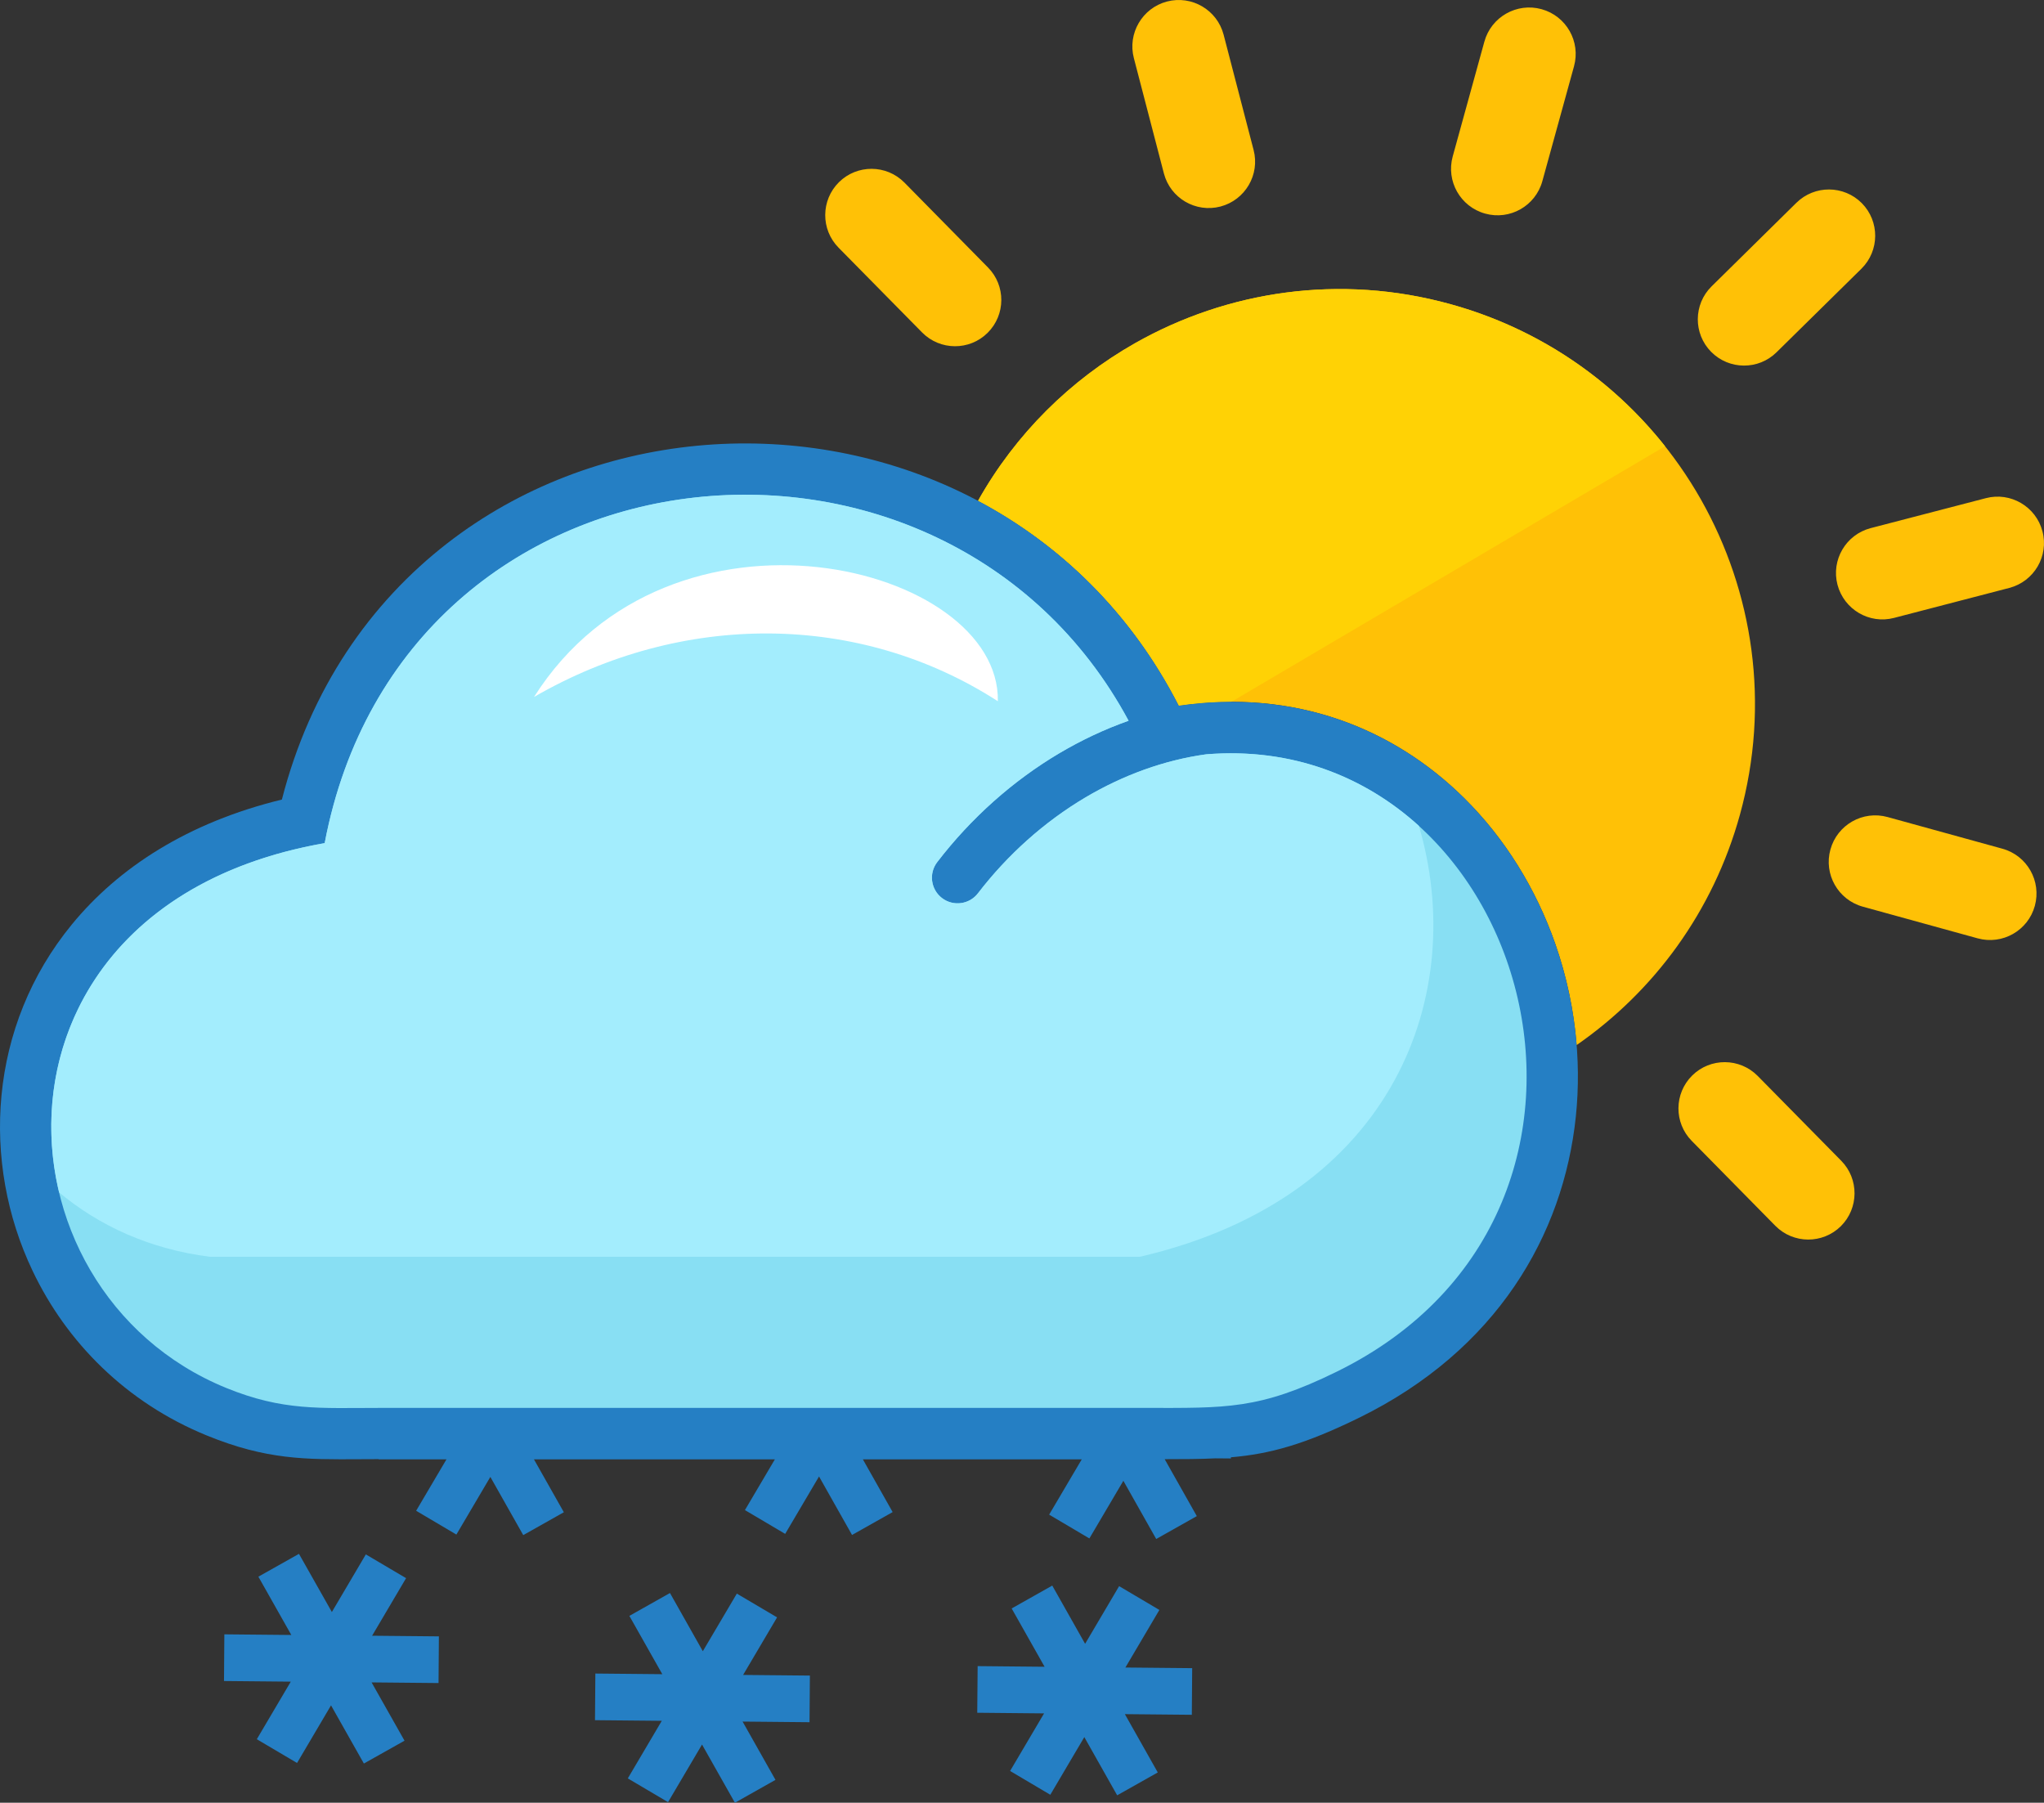 <svg xmlns="http://www.w3.org/2000/svg" shape-rendering="geometricPrecision" text-rendering="geometricPrecision" image-rendering="optimizeQuality" fill-rule="evenodd" clip-rule="evenodd" viewBox="0 0 512 451.52"><rect x="0" y="0" width="512" height="451.52" fill="#333333" stroke="none"/><path fill="#FFC106" fill-rule="nonzero" d="M284.02 14.56c-1.62-6.19 2.11-12.55 8.3-14.18 6.2-1.62 12.55 2.09 14.18 8.3l7.51 28.87c1.63 6.2-2.1 12.55-8.3 14.18-6.2 1.62-12.55-2.09-14.17-8.3l-7.52-28.87zm79.26 61.61c27.67 7.63 49.62 25.75 62.76 48.89 13.12 23.15 17.43 51.3 9.8 78.97-6.73 24.4-21.62 44.34-40.91 57.72-.69-8.68-2.51-17.24-5.36-25.38-4.83-13.79-12.63-26.44-22.89-36.55-17.62-17.37-42.25-27.31-71.41-23.06-11.94-23.35-29.76-40.42-50.29-51.32 9.41-16.77 23.14-30.29 39.33-39.48 23.15-13.12 51.3-17.43 78.97-9.79zm8.54-65.74c1.71-6.2 8.12-9.84 14.33-8.13 6.19 1.71 9.84 8.12 8.12 14.32l-7.93 28.76c-1.71 6.2-8.12 9.84-14.32 8.12-6.2-1.71-9.84-8.12-8.13-14.32l7.93-28.75zm78.15 40.37c4.55-4.49 11.89-4.45 16.4.09 4.49 4.55 4.46 11.89-.09 16.4l-21.26 20.93c-4.54 4.5-11.88 4.46-16.39-.09-4.5-4.55-4.46-11.89.09-16.39l21.25-20.94zm47.47 73.97c6.19-1.62 12.55 2.11 14.17 8.3 1.64 6.2-2.08 12.55-8.29 14.18l-28.87 7.51c-6.2 1.63-12.54-2.1-14.18-8.3-1.62-6.2 2.09-12.55 8.3-14.18l28.87-7.51zm4.13 87.8c6.21 1.71 9.84 8.12 8.13 14.33-1.71 6.19-8.12 9.83-14.32 8.12l-28.76-7.93c-6.2-1.71-9.84-8.12-8.12-14.32 1.71-6.2 8.12-9.84 14.32-8.13l28.75 7.93zm-40.37 78.15c4.49 4.55 4.45 11.89-.09 16.4-4.55 4.49-11.89 4.46-16.4-.09l-20.93-21.26c-4.5-4.54-4.46-11.88.09-16.39 4.55-4.5 11.89-4.46 16.4.09l20.93 21.25zM210.05 62.03c-4.49-4.55-4.45-11.89.1-16.4 4.54-4.49 11.88-4.46 16.39.09l20.93 21.26c4.5 4.54 4.46 11.88-.09 16.39-4.54 4.5-11.89 4.46-16.39-.09l-20.94-21.25z"/><path fill="#FFD205" fill-rule="nonzero" d="M363.28 76.17c22.11 6.1 40.57 18.9 53.8 35.6l-108.64 64.01c-4.28.01-8.67.33-13.17.98-11.94-23.35-29.76-40.42-50.29-51.32 9.41-16.77 23.14-30.29 39.33-39.48 23.15-13.12 51.3-17.43 78.97-9.79z"/><path fill="#257FC4" fill-rule="nonzero" d="M295.27 176.76c29.16-4.25 53.79 5.69 71.41 23.06 10.26 10.11 18.06 22.76 22.89 36.55 4.8 13.71 6.69 28.6 5.16 43.29-3.09 29.7-19.87 58.55-54.28 75.43-13.6 6.66-22.25 9.06-32.13 9.91v.29l-3.86-.03c-3.85.19-7.99.21-12.72.21l8.05 14.26-10.17 5.73-8.23-14.58-8.51 14.44-10.08-5.96 8.17-13.85h-54.83l7.46 13.21-10.17 5.73-8.27-14.65-8.48 14.38-10.08-5.96 7.5-12.71h-60.35l7.49 13.25-10.17 5.73-8.24-14.58-8.51 14.44-10.08-5.96 7.6-12.88H94.85v-.05l-4.7.02c-13.65.08-23.41.15-38.31-5.93-20.29-8.27-35.18-23.4-43.67-41.24-6.5-13.63-9.24-28.93-7.79-43.99 1.46-15.18 7.19-30.07 17.63-42.79 11.62-14.17 28.98-25.52 52.6-31.27 7.14-27.79 22.17-49.24 41.42-64.18 18.13-14.07 39.99-22.26 62.47-24.43 22.37-2.16 45.42 1.66 66.08 11.56 22.38 10.74 41.9 28.55 54.69 53.55zM244.89 417.3l16.77.16-8.25-14.6 10.17-5.73 8.23 14.58 8.52-14.44 10.08 5.96-8.51 14.42 16.73.16-.09 11.68-16.77-.16 8.24 14.6-10.17 5.73-8.23-14.58-8.52 14.44-10.07-5.96 8.51-14.42-16.74-.16.1-11.68zm-95.76 1.86l16.77.16-8.25-14.6 10.17-5.73 8.23 14.58 8.52-14.43 10.08 5.95-8.51 14.42 16.73.16-.09 11.68-16.77-.16 8.24 14.6-10.16 5.73-8.24-14.58-8.51 14.43-10.08-5.95 8.51-14.42-16.73-.16.09-11.68zm-92.93-9.82l16.77.16-8.25-14.6 10.17-5.72 8.24 14.57 8.51-14.43 10.08 5.95-8.51 14.42 16.73.16-.09 11.69-16.77-.16 8.25 14.6-10.18 5.72-8.23-14.57-8.51 14.43-10.08-5.95 8.51-14.42-16.73-.16.09-11.69z"/><path fill="#88DFF3" d="M301.96 188.95c80.38-6.7 116.19 113.75 32.85 154.62-19.45 9.54-27.59 9.06-48.18 9.06H94.85c-14.77 0-23.95.8-38.18-5-60.22-24.56-64.16-120.88 24.66-136.46C101.01 107.6 236.56 94.76 282.7 180.52c-6.01 2.12-11.81 4.86-17.34 8.13-11.68 6.92-22.15 16.27-30.6 27.28-2.16 2.82-1.61 6.85 1.2 9 2.82 2.15 6.86 1.61 9.01-1.2 7.44-9.69 16.66-17.92 26.93-24.01 9.35-5.53 19.55-9.29 30.06-10.77z"/><path fill="#A3EDFD" d="M302.26 188.91c21.34-1.7 39.52 5.57 53.15 17.93 12.26 41.37-5.41 92.97-69.91 107.94H52.6c-15.12-1.92-27.82-7.8-37.79-16.13-8.57-35.78 10.55-77.66 66.52-87.48 19.68-103.58 155.23-116.41 201.37-30.65-6 2.12-11.81 4.86-17.34 8.13-11.68 6.92-22.15 16.27-30.6 27.28-2.16 2.82-1.61 6.85 1.2 9 2.82 2.15 6.86 1.61 9.01-1.2 7.44-9.69 16.66-17.92 26.93-24.01 9.44-5.58 19.75-9.37 30.36-10.81z"/><path fill="#fff" d="M249.95 175.63c.65-34.21-82-54.97-116.18-1.07 37.02-21.42 81.45-21.33 116.18 1.07z"/></svg>